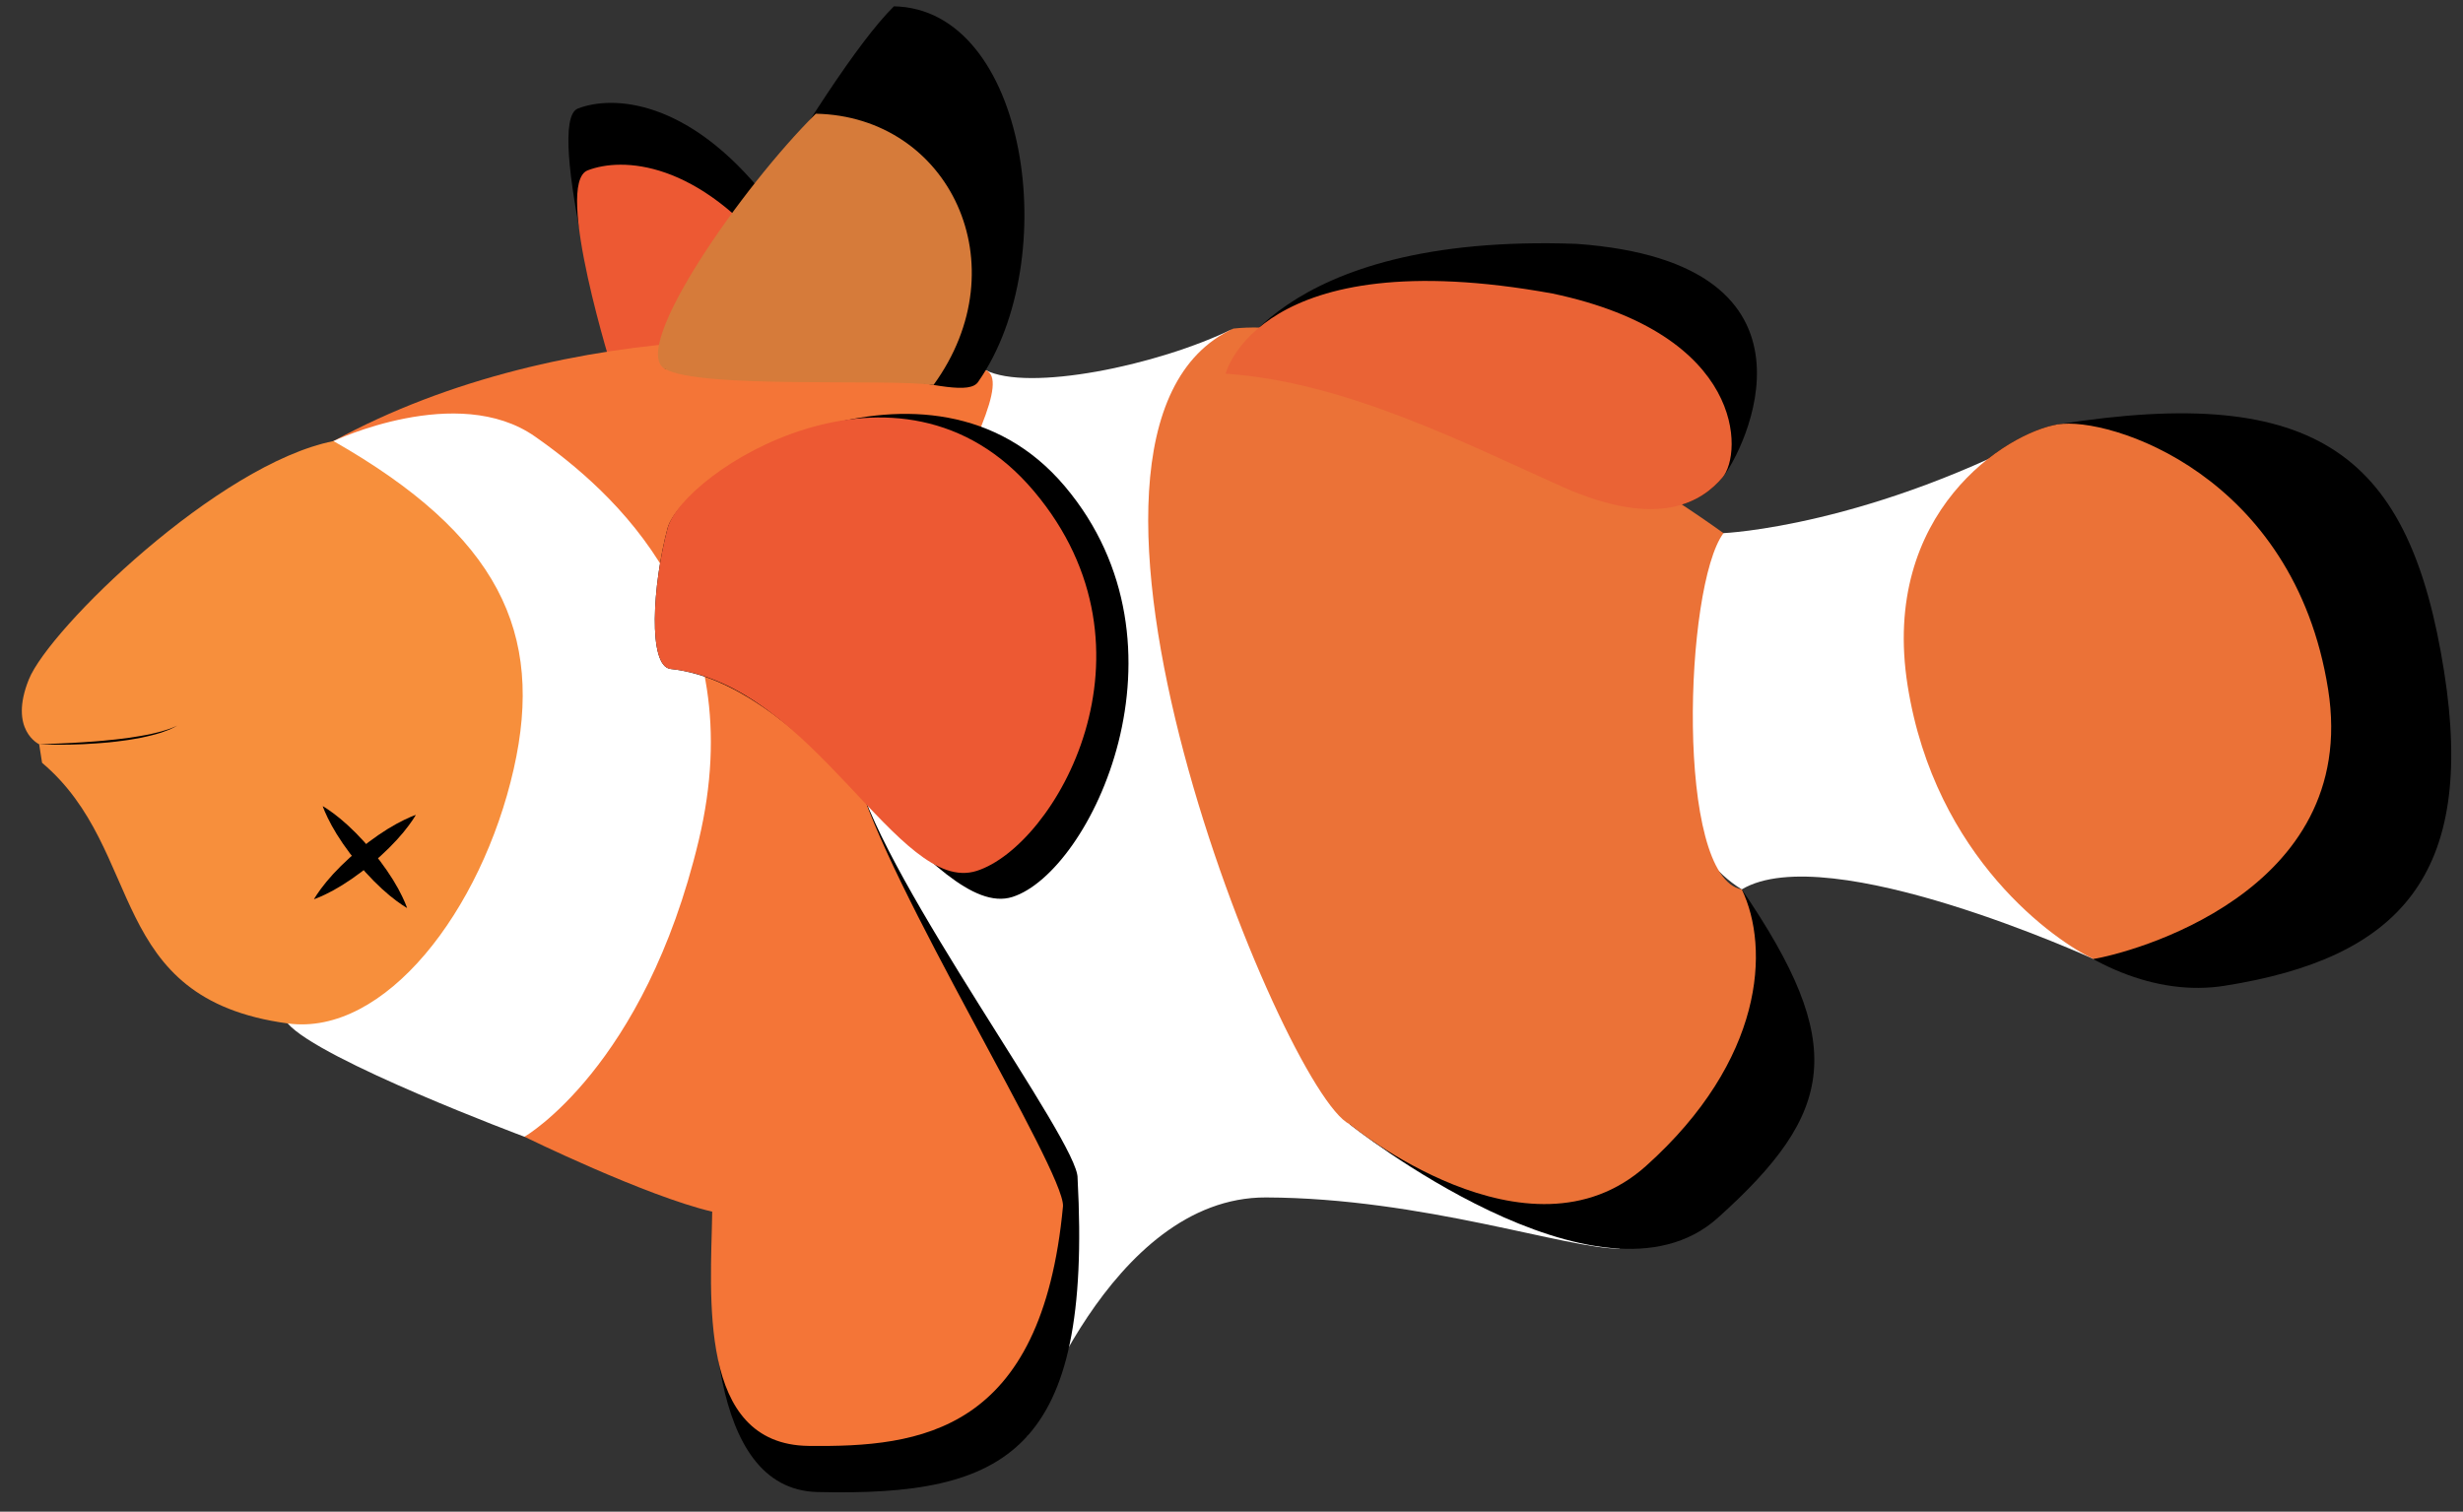 <?xml version="1.0" encoding="utf-8"?>
<!-- Generator: Adobe Illustrator 16.0.0, SVG Export Plug-In . SVG Version: 6.00 Build 0)  -->
<!DOCTYPE svg PUBLIC "-//W3C//DTD SVG 1.1//EN" "http://www.w3.org/Graphics/SVG/1.1/DTD/svg11.dtd">
<svg version="1.1" id="Layer_1" xmlns="http://www.w3.org/2000/svg" xmlns:xlink="http://www.w3.org/1999/xlink" x="0px" y="0px"
	 width="389.694px" height="239.223px" viewBox="0 0 389.694 239.223" enable-background="new 0 0 389.694 239.223"
	 xml:space="preserve">
<rect x="0" y="0" width="389.694" height="239.223" fill="#333333" stroke="none"/>
<g>
	<path fill="#FFFFFF" d="M162.499,227.301c0,0,12.977-37.891,37.807-37.807c24.833,0.088,47.886,8.238,56.026,8.098
		c-16.929-10.955-45.597-18.268-45.384-43.875c0.216-25.604-1.705-44.103-8.171-64.389c-6.467-20.287-12.335-35.334-7.635-37.331
		c-12.102,5.925-32.517,10.031-39.216,6.563c-9.628,9.669-37.819,90.1-37.819,90.1L162.499,227.301z"/>
	<path d="M213.515,177.883c0,0,39.59,31.596,58.256,14.859c18.663-16.738,20.603-27.441,3.813-51.996L213.515,177.883z"/>
	<path d="M112.675,191.741c-0.174,13.188-1.039,43.951,16.663,44.371c30.066,0.713,43.482-6.395,41.156-49.676
		c0.23-5.676-30.273-46.428-34.891-63.747L112.675,191.741z"/>
	<path d="M386.697,106.208c-5.384-34.067-19.738-45.588-61.073-39.055c-8.072,1.277-28.145,13.869-23.805,41.315
		c4.338,27.446,28.547,50.944,50.129,47.534C379.589,151.635,391.813,138.565,386.697,106.208z"/>
	<path fill="#FFFFFF" d="M331.224,151.756c0,0-41.974-19.188-55.64-11.01c-16.93-10.361-17.052-49.2-17.052-49.2l14.156-7.178
		c0,0,23.162-0.977,52.936-17.215C328.707,116.807,331.224,151.756,331.224,151.756z"/>
	<path fill="#EB7237" d="M368.357,109.106c-5.389-34.068-34.662-43.228-42.733-41.953c-8.072,1.277-28.145,13.869-23.805,41.315
		c4.338,27.446,23.584,40.573,29.404,43.288C336.604,150.907,373.468,141.463,368.357,109.106z"/>
	<path d="M193.916,59.139c0,0,7.59-22.265,55.493-20.552c41.839,2.986,26.306,33.196,23.139,36.955
		c-3.166,3.759-9.961,8.345-25.335,1.498C231.842,70.192,212.838,60.407,193.916,59.139z"/>
	<path fill="#EB7237" d="M213.515,177.883c0,0,28.262,23.359,46.924,6.623c18.664-16.738,19.626-34.441,15.146-43.76
		c-10.569-1.84-9.098-48.057-2.896-56.378c-18.383-13.214-56.145-34.679-77.546-32.371
		C160.19,68.078,203.062,172.938,213.515,177.883z"/>
	<path d="M97.092,59.234c0,0-11.095-39.946-5.663-42.056c5.433-2.113,17.452-1.625,29.906,14.201
		C133.786,47.205,97.092,59.234,97.092,59.234z"/>
	<path fill="#ED5933" d="M97.092,59.234c0,0-9.548-30.16-4.116-32.273c5.432-2.111,17.451-1.625,29.904,14.202
		C135.333,56.989,97.092,59.234,97.092,59.234z"/>
	<path fill="#F47537" d="M82.977,179.889c0,0,19.155,9.381,29.698,11.852c-0.174,13.188-2.445,36.861,15.259,37.072
		c17.707,0.209,36.9-2.072,40.254-37.949c0.231-5.678-27.967-50.855-32.585-68.174c-4.617-17.32,27.888-61.25,20.323-64.128
		C137.444,51.527,89.555,49.702,52.763,69.8C52.809,85.83,82.977,179.889,82.977,179.889z"/>
	<path fill="#FFFFFF" d="M82.977,179.889c0,0-32.438-12.123-37.46-17.932c-5.022-5.811,7.246-92.157,7.246-92.157
		s19.612-9.315,31.878-0.724c12.263,8.59,34.508,28.011,25.9,63.965C101.936,168.999,82.977,179.889,82.977,179.889z"/>
	<path fill="#F78F3C" d="M45.517,161.958c-29.004-3.932-22.365-27.305-38.861-41.247c-0.461-2.935-0.461-2.935-0.461-2.935
		s-4.869-2.239-1.627-10.273C7.812,99.47,34.534,73.434,52.763,69.8c26.066,14.859,33.427,30.256,28.514,51.905
		C76.194,144.112,60.89,164.042,45.517,161.958z"/>
	<path fill="#EA6335" d="M193.916,59.139c0,0,5.261-21.135,51.723-12.687c30.6,6.445,30.076,25.331,26.909,29.09
		c-3.166,3.759-9.961,8.345-25.335,1.498C231.842,70.192,212.838,60.407,193.916,59.139z"/>
	<path d="M106.114,105.86c22.696,2.428,41.676,40.041,54.086,36.076c12.409-3.969,29.547-39.769,8.273-64.985
		c-21.277-25.219-60.509-2.22-62.865,6.676C103.255,92.524,102.464,105.469,106.114,105.86z"/>
	<path fill="#ED5933" d="M106.114,105.86c22.696,2.428,36.013,35.926,48.42,31.957c12.409-3.967,30.323-34.877,9.049-60.095
		c-21.278-25.216-55.619-2.991-57.975,5.904C103.255,92.524,102.464,105.469,106.114,105.86z"/>
	<path d="M6.173,117.781c0,0,0.347-0.013,0.954-0.031c0.607-0.015,1.478-0.057,2.519-0.1c1.042-0.037,2.257-0.119,3.557-0.193
		c0.646-0.048,1.321-0.085,1.999-0.144c0.682-0.062,1.377-0.109,2.065-0.194c0.691-0.065,1.383-0.13,2.06-0.222
		c0.339-0.042,0.673-0.086,1.006-0.126c0.331-0.053,0.656-0.104,0.977-0.155c0.646-0.094,1.261-0.209,1.848-0.321
		c0.59-0.098,1.133-0.241,1.637-0.362c0.512-0.113,0.965-0.258,1.365-0.383c0.202-0.063,0.393-0.12,0.565-0.175
		c0.179-0.052,0.327-0.132,0.467-0.186c0.562-0.232,0.885-0.364,0.885-0.364s-0.312,0.156-0.857,0.427
		c-0.139,0.063-0.284,0.151-0.457,0.215c-0.173,0.062-0.359,0.132-0.561,0.207c-0.199,0.073-0.411,0.154-0.634,0.236
		c-0.224,0.086-0.47,0.138-0.72,0.214c-0.503,0.142-1.049,0.305-1.636,0.424c-0.293,0.066-0.595,0.132-0.903,0.201
		c-0.305,0.072-0.625,0.113-0.948,0.17c-0.322,0.055-0.649,0.112-0.981,0.167c-0.331,0.045-0.67,0.093-1.011,0.14
		c-0.68,0.099-1.372,0.174-2.067,0.246c-0.692,0.077-1.389,0.114-2.07,0.17c-0.686,0.053-1.36,0.082-2.01,0.122
		c-0.652,0.032-1.284,0.049-1.883,0.064c-0.599,0.006-1.164,0.023-1.686,0.021c-1.045,0.011-1.916-0.016-2.522-0.031
		C6.518,117.8,6.173,117.781,6.173,117.781z"/>
	<path d="M105.185,58.374c0,0,24.756-46.028,36.251-57.374c21.125,0.425,26.88,40.02,13.345,59.405
		C152.194,64.443,132.427,54.32,105.185,58.374z"/>
	<path fill="#D67B3A" d="M105.185,58.374c-5.69-3.215,12.401-29.033,23.896-40.379c21.124,0.423,32.416,23.947,18.621,42.924
		C140.014,59.877,110.877,61.59,105.185,58.374z"/>
	<g>
		<line x1="51.061" y1="127.571" x2="64.406" y2="143.687"/>
		<path d="M51.061,127.571c0,0,0.309,0.169,0.802,0.503c0.497,0.332,1.176,0.83,1.95,1.463c1.546,1.267,3.407,3.122,5.076,5.135
			c1.67,2.014,3.147,4.187,4.103,5.942c0.477,0.878,0.839,1.64,1.072,2.189c0.236,0.548,0.344,0.883,0.344,0.883
			s-0.31-0.168-0.803-0.502c-0.497-0.331-1.178-0.829-1.952-1.462c-1.547-1.266-3.406-3.122-5.073-5.138
			c-1.667-2.016-3.143-4.189-4.099-5.944c-0.478-0.878-0.841-1.639-1.074-2.188C51.169,127.906,51.061,127.571,51.061,127.571z"/>
	</g>
	<g>
		<line x1="65.792" y1="128.957" x2="49.675" y2="142.301"/>
		<path d="M65.792,128.957c0,0-0.169,0.309-0.503,0.802c-0.332,0.496-0.83,1.176-1.463,1.95c-1.267,1.546-3.122,3.406-5.135,5.075
			c-2.014,1.67-4.186,3.147-5.942,4.103c-0.878,0.477-1.64,0.839-2.19,1.071c-0.547,0.236-0.883,0.344-0.883,0.344
			s0.168-0.31,0.502-0.804c0.332-0.497,0.829-1.177,1.462-1.951c1.266-1.547,3.122-3.406,5.138-5.072
			c2.016-1.667,4.189-3.143,5.945-4.099c0.878-0.478,1.639-0.841,2.188-1.074C65.457,129.065,65.792,128.957,65.792,128.957z"/>
	</g>
</g>
</svg>
